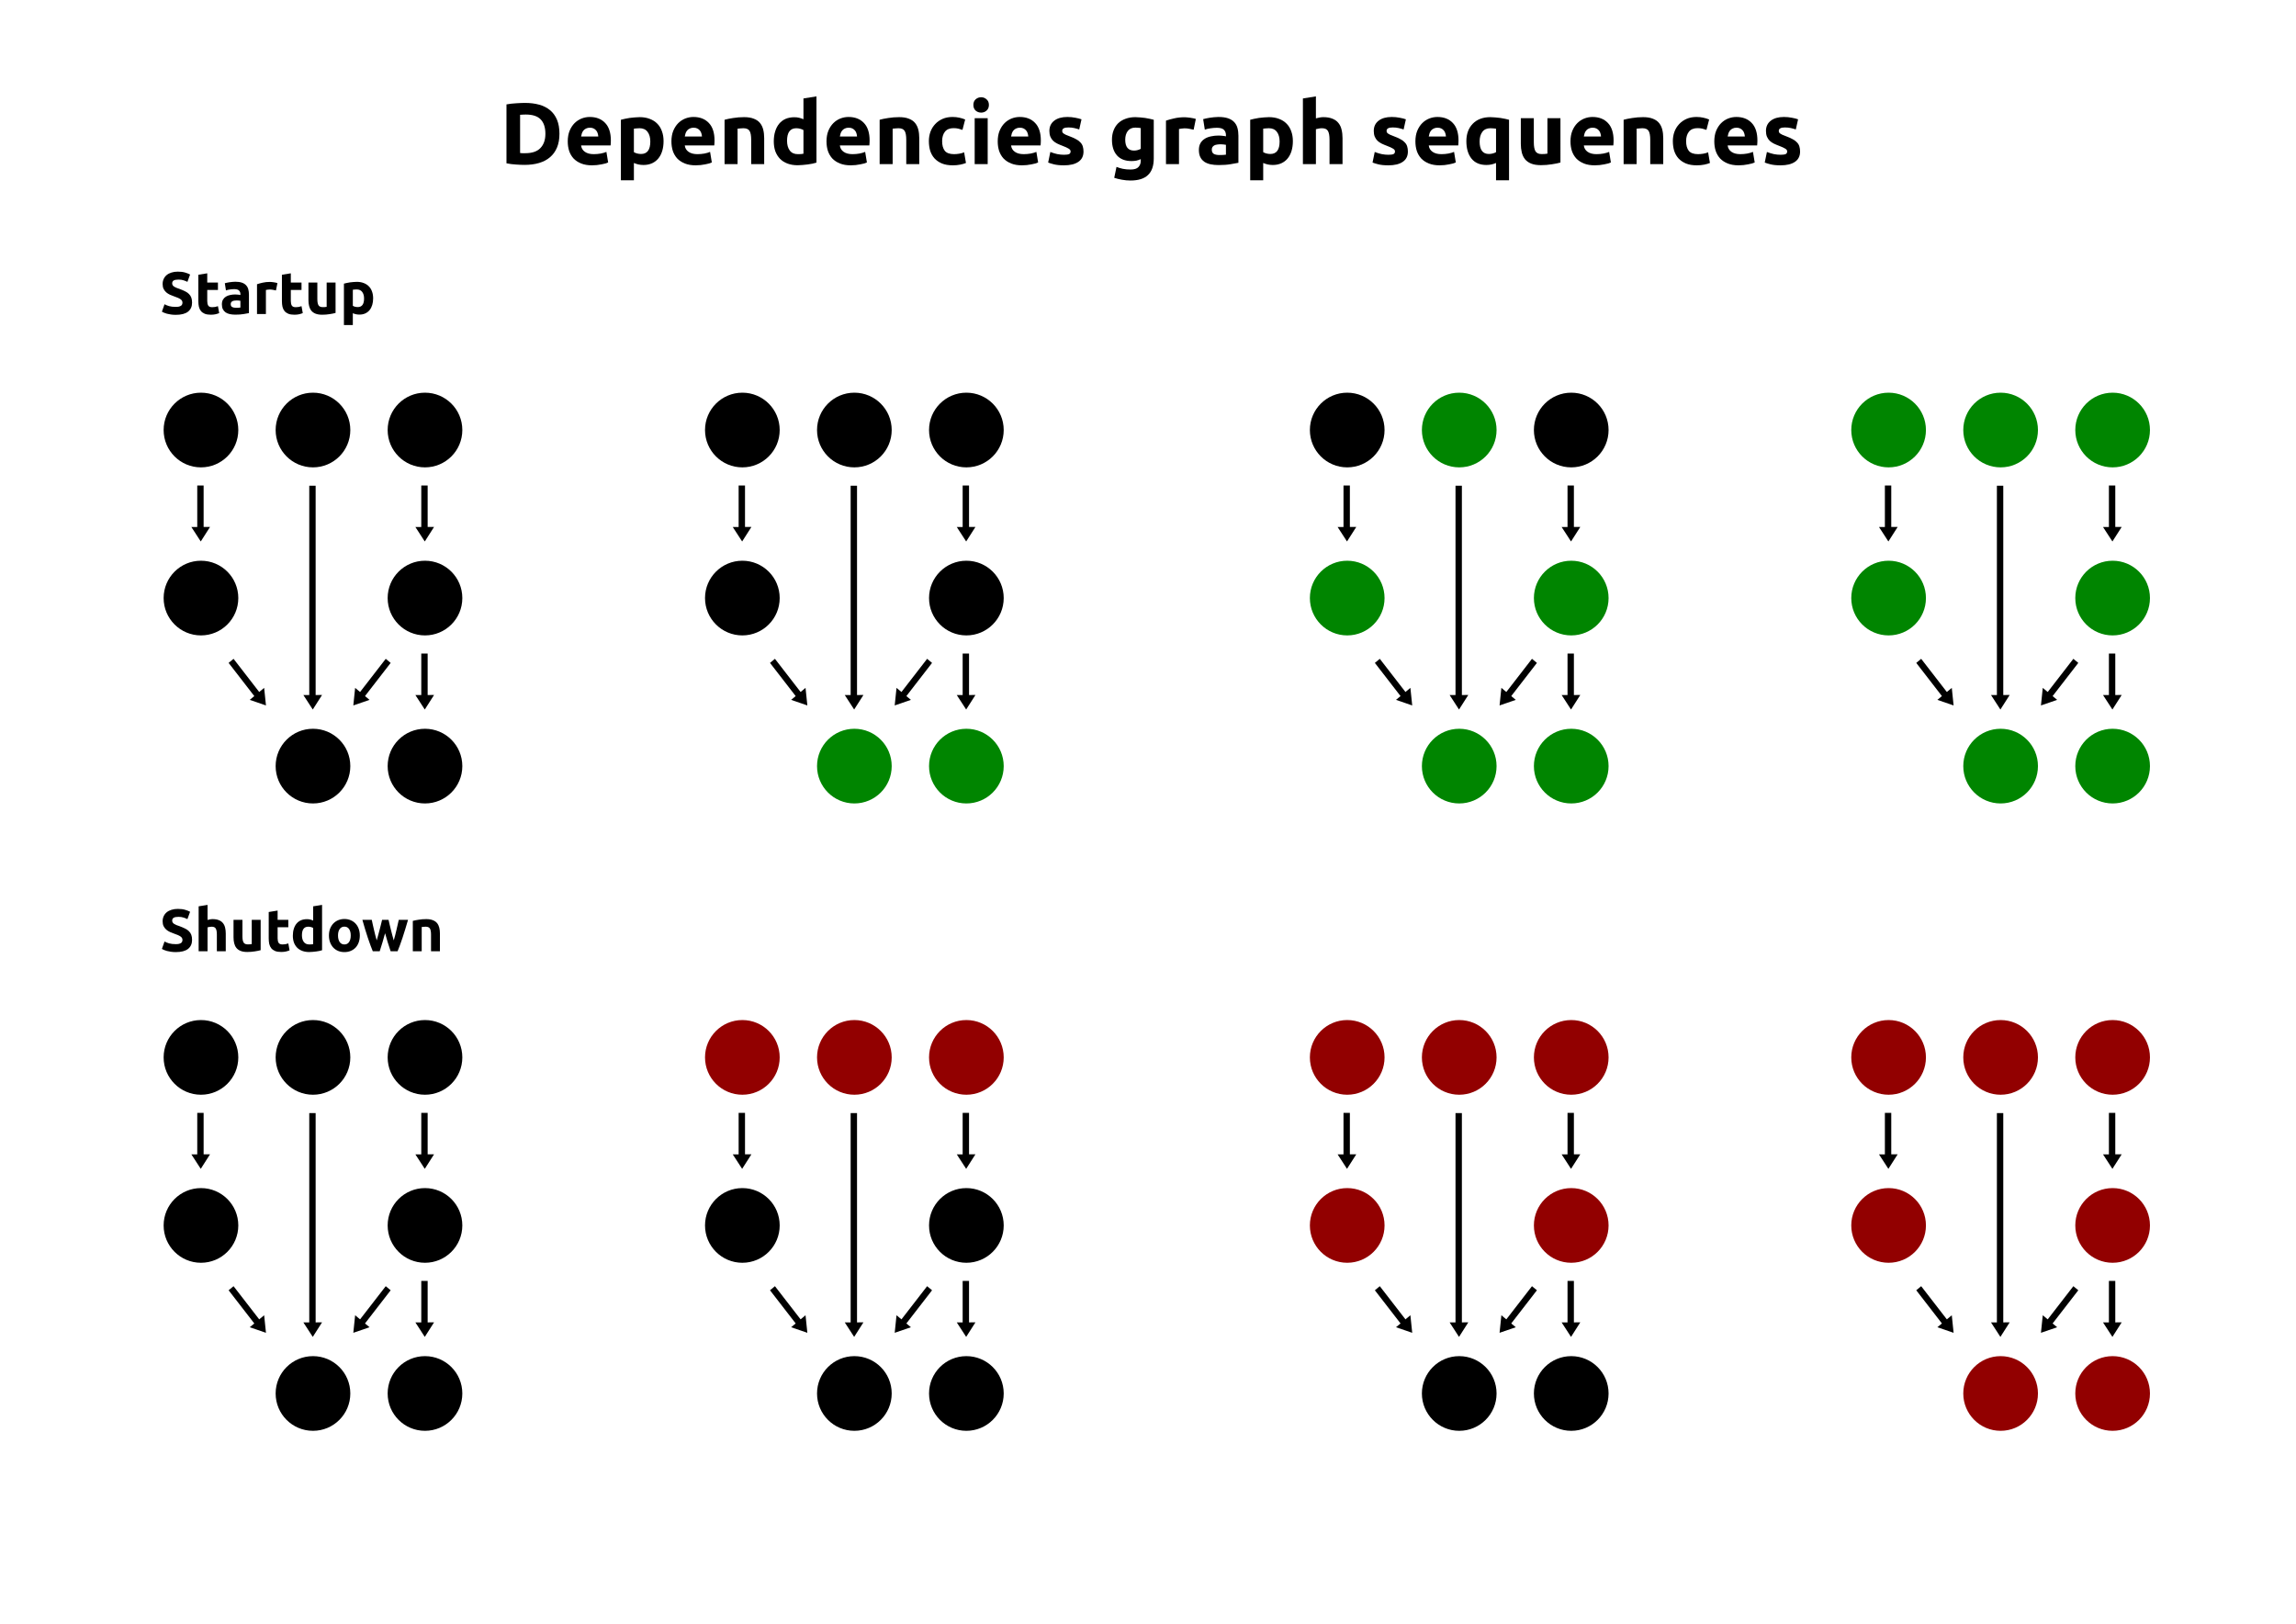 <?xml version="1.0" encoding="UTF-8" standalone="no"?>
<svg
   xmlns:dc="http://purl.org/dc/elements/1.1/"
   xmlns:cc="http://creativecommons.org/ns#"
   xmlns:rdf="http://www.w3.org/1999/02/22-rdf-syntax-ns#"
   xmlns:svg="http://www.w3.org/2000/svg"
   xmlns="http://www.w3.org/2000/svg"
   xmlns:xlink="http://www.w3.org/1999/xlink"
   version="1.1"
   id="svg2"
   viewBox="0 0 1052.362 744.094"
   height="210mm"
   width="297mm">
  <defs
     id="defs4" />
  <g
     transform="translate(0,-308.268)"
     id="layer1">
    <rect
       y="308.268"
       x="0"
       height="744.094"
       width="1052.362"
       id="rect1790"
       style="opacity:1;vector-effect:none;fill:#ffffff;fill-opacity:1;stroke:none;stroke-width:12.313;stroke-linecap:butt;stroke-linejoin:miter;stroke-miterlimit:4;stroke-dasharray:none;stroke-dashoffset:0;stroke-opacity:0.167" />
    <g
       style="stroke-width:1.096"
       transform="matrix(0.292,0,0,0.262,-5.28,338.879)"
       id="g848">
      <rect
         style="fill:#000000;fill-opacity:1;stroke:none;stroke-width:0.347;stroke-opacity:1"
         id="rect3336"
         width="80.266"
         height="10"
         x="732.374"
         y="-337.707"
         transform="rotate(90)" />
      <path
         style="fill:#000000;fill-opacity:1;stroke:none;stroke-width:1.096;stroke-opacity:1"
         id="path3340-3"
         d="m -252.538,413.946 -48.504,-24.524 -48.504,-24.524 45.491,-29.744 45.491,-29.744 3.014,54.268 z"
         transform="matrix(0.014,-0.269,0.269,0.014,239.94,731.135)" />
    </g>
    <path
       d="m 80.561,448.907 q 0.904,0 1.479,-0.137 0.602,-0.164 0.958,-0.411 0.356,-0.274 0.493,-0.63 0.137,-0.356 0.137,-0.794 0,-0.931 -0.876,-1.533 -0.876,-0.63 -3.012,-1.342 -0.931,-0.329 -1.862,-0.739 -0.931,-0.438 -1.67,-1.068 -0.739,-0.657 -1.205,-1.561 -0.465,-0.931 -0.465,-2.245 0,-1.314 0.493,-2.355 0.493,-1.068 1.396,-1.807 0.904,-0.739 2.19,-1.123 1.287,-0.411 2.902,-0.411 1.917,0 3.313,0.411 1.396,0.411 2.3,0.904 l -1.232,3.368 q -0.794,-0.411 -1.78,-0.712 -0.958,-0.329 -2.327,-0.329 -1.533,0 -2.218,0.438 -0.657,0.411 -0.657,1.287 0,0.52 0.246,0.876 0.246,0.356 0.685,0.657 0.465,0.274 1.04,0.52 0.602,0.219 1.314,0.465 1.479,0.548 2.574,1.095 1.095,0.52 1.807,1.232 0.739,0.712 1.095,1.67 0.356,0.958 0.356,2.327 0,2.656 -1.862,4.135 -1.862,1.451 -5.613,1.451 -1.26,0 -2.273,-0.164 -1.013,-0.137 -1.807,-0.356 -0.767,-0.219 -1.342,-0.465 -0.548,-0.246 -0.931,-0.465 l 1.205,-3.395 q 0.849,0.465 2.081,0.849 1.26,0.356 3.067,0.356 z"
       style="font-style:normal;font-variant:normal;font-weight:bold;font-stretch:normal;font-size:27.381px;line-height:1.25;font-family:ubuntu;-inkscape-font-specification:'ubuntu Bold';letter-spacing:0px;word-spacing:0px;fill:#000000;fill-opacity:1;stroke:none;stroke-width:1px;stroke-linecap:butt;stroke-linejoin:miter;stroke-opacity:1"
       id="path1010" />
    <path
       d="m 90.911,434.176 4.08,-0.657 v 4.244 h 4.901 v 3.395 h -4.901 v 5.066 q 0,1.287 0.438,2.054 0.465,0.767 1.835,0.767 0.657,0 1.342,-0.11 0.712,-0.137 1.287,-0.356 l 0.575,3.176 q -0.739,0.301 -1.643,0.52 -0.904,0.219 -2.218,0.219 -1.67,0 -2.766,-0.438 -1.095,-0.465 -1.752,-1.26 -0.657,-0.821 -0.931,-1.971 -0.246,-1.15 -0.246,-2.546 z"
       style="font-style:normal;font-variant:normal;font-weight:bold;font-stretch:normal;font-size:27.381px;line-height:1.25;font-family:ubuntu;-inkscape-font-specification:'ubuntu Bold';letter-spacing:0px;word-spacing:0px;fill:#000000;fill-opacity:1;stroke:none;stroke-width:1px;stroke-linecap:butt;stroke-linejoin:miter;stroke-opacity:1"
       id="path1012" />
    <path
       d="m 108.161,449.318 q 0.602,0 1.15,-0.027 0.548,-0.027 0.876,-0.082 v -3.094 q -0.246,-0.055 -0.739,-0.11 -0.493,-0.055 -0.904,-0.055 -0.575,0 -1.095,0.082 -0.493,0.055 -0.876,0.246 -0.383,0.192 -0.602,0.52 -0.219,0.329 -0.219,0.821 0,0.958 0.63,1.342 0.657,0.356 1.78,0.356 z m -0.329,-11.938 q 1.807,0 3.012,0.411 1.205,0.411 1.917,1.177 0.739,0.767 1.04,1.862 0.301,1.095 0.301,2.437 v 8.488 q -0.876,0.192 -2.437,0.438 -1.561,0.274 -3.779,0.274 -1.396,0 -2.546,-0.246 -1.123,-0.246 -1.944,-0.794 -0.821,-0.575 -1.26,-1.479 -0.438,-0.904 -0.438,-2.218 0,-1.26 0.493,-2.136 0.52,-0.876 1.369,-1.396 0.849,-0.52 1.944,-0.739 1.095,-0.246 2.273,-0.246 0.794,0 1.396,0.082 0.63,0.055 1.013,0.164 v -0.383 q 0,-1.04 -0.63,-1.67 -0.63,-0.63 -2.191,-0.63 -1.04,0 -2.054,0.164 -1.013,0.137 -1.752,0.411 l -0.52,-3.286 q 0.356,-0.11 0.876,-0.219 0.548,-0.137 1.177,-0.219 0.63,-0.11 1.314,-0.164 0.712,-0.082 1.424,-0.082 z"
       style="font-style:normal;font-variant:normal;font-weight:bold;font-stretch:normal;font-size:27.381px;line-height:1.25;font-family:ubuntu;-inkscape-font-specification:'ubuntu Bold';letter-spacing:0px;word-spacing:0px;fill:#000000;fill-opacity:1;stroke:none;stroke-width:1px;stroke-linecap:butt;stroke-linejoin:miter;stroke-opacity:1"
       id="path1014" />
    <path
       d="m 126.479,441.377 q -0.548,-0.137 -1.287,-0.274 -0.739,-0.164 -1.588,-0.164 -0.383,0 -0.931,0.082 -0.52,0.055 -0.794,0.137 v 11.007 h -4.08 v -13.636 q 1.095,-0.383 2.574,-0.712 1.506,-0.356 3.341,-0.356 0.329,0 0.794,0.055 0.465,0.027 0.931,0.11 0.465,0.055 0.931,0.164 0.465,0.082 0.794,0.219 z"
       style="font-style:normal;font-variant:normal;font-weight:bold;font-stretch:normal;font-size:27.381px;line-height:1.25;font-family:ubuntu;-inkscape-font-specification:'ubuntu Bold';letter-spacing:0px;word-spacing:0px;fill:#000000;fill-opacity:1;stroke:none;stroke-width:1px;stroke-linecap:butt;stroke-linejoin:miter;stroke-opacity:1"
       id="path1016" />
    <path
       d="m 129.217,434.176 4.08,-0.657 v 4.244 h 4.901 v 3.395 h -4.901 v 5.066 q 0,1.287 0.438,2.054 0.465,0.767 1.835,0.767 0.657,0 1.342,-0.11 0.712,-0.137 1.287,-0.356 l 0.575,3.176 q -0.739,0.301 -1.643,0.52 -0.904,0.219 -2.218,0.219 -1.67,0 -2.766,-0.438 -1.095,-0.465 -1.752,-1.26 -0.657,-0.821 -0.931,-1.971 -0.246,-1.15 -0.246,-2.546 z"
       style="font-style:normal;font-variant:normal;font-weight:bold;font-stretch:normal;font-size:27.381px;line-height:1.25;font-family:ubuntu;-inkscape-font-specification:'ubuntu Bold';letter-spacing:0px;word-spacing:0px;fill:#000000;fill-opacity:1;stroke:none;stroke-width:1px;stroke-linecap:butt;stroke-linejoin:miter;stroke-opacity:1"
       id="path1019" />
    <path
       d="m 153.805,451.673 q -1.04,0.301 -2.683,0.548 -1.643,0.274 -3.45,0.274 -1.835,0 -3.067,-0.493 -1.205,-0.493 -1.917,-1.369 -0.712,-0.904 -1.013,-2.136 -0.301,-1.232 -0.301,-2.711 v -8.023 h 4.08 v 7.53 q 0,1.971 0.52,2.848 0.52,0.876 1.944,0.876 0.438,0 0.931,-0.027 0.493,-0.055 0.876,-0.11 v -11.117 h 4.08 z"
       style="font-style:normal;font-variant:normal;font-weight:bold;font-stretch:normal;font-size:27.381px;line-height:1.25;font-family:ubuntu;-inkscape-font-specification:'ubuntu Bold';letter-spacing:0px;word-spacing:0px;fill:#000000;fill-opacity:1;stroke:none;stroke-width:1px;stroke-linecap:butt;stroke-linejoin:miter;stroke-opacity:1"
       id="path1021" />
    <path
       d="m 166.866,445.074 q 0,-1.889 -0.849,-3.012 -0.849,-1.15 -2.519,-1.15 -0.548,0 -1.013,0.055 -0.465,0.027 -0.767,0.082 v 7.366 q 0.383,0.246 0.986,0.411 0.63,0.164 1.26,0.164 2.902,0 2.902,-3.916 z m 4.162,-0.11 q 0,1.67 -0.411,3.039 -0.411,1.369 -1.205,2.355 -0.794,0.986 -1.971,1.533 -1.177,0.548 -2.711,0.548 -0.849,0 -1.588,-0.164 -0.739,-0.164 -1.424,-0.465 v 5.421 h -4.08 v -18.975 q 0.548,-0.164 1.26,-0.301 0.712,-0.164 1.479,-0.274 0.794,-0.11 1.588,-0.164 0.821,-0.082 1.561,-0.082 1.78,0 3.176,0.548 1.396,0.52 2.355,1.506 0.958,0.958 1.451,2.355 0.52,1.396 0.52,3.121 z"
       style="font-style:normal;font-variant:normal;font-weight:bold;font-stretch:normal;font-size:27.381px;line-height:1.25;font-family:ubuntu;-inkscape-font-specification:'ubuntu Bold';letter-spacing:0px;word-spacing:0px;fill:#000000;fill-opacity:1;stroke:none;stroke-width:1px;stroke-linecap:butt;stroke-linejoin:miter;stroke-opacity:1"
       id="path1023" />
    <path
       d="m 238.382,378.392 q 0.44,0.04 1,0.08 0.6,0 1.4,0 4.68,0 6.92,-2.36 2.28,-2.36 2.28,-6.52 0,-4.36 -2.16,-6.6 -2.16,-2.24 -6.84,-2.24 -0.64,0 -1.32,0.04 -0.68,0 -1.28,0.08 z m 18.04,-8.8 q 0,3.6 -1.12,6.28 -1.12,2.68 -3.2,4.44 -2.04,1.76 -5,2.64 -2.96,0.88 -6.64,0.88 -1.68,0 -3.92,-0.16 -2.24,-0.12 -4.4,-0.56 v -27 q 2.16,-0.4 4.48,-0.52 2.36,-0.16 4.04,-0.16 3.56,0 6.44,0.8 2.92,0.8 5,2.52 2.08,1.72 3.2,4.4 1.12,2.68 1.12,6.44 z"
       style="font-style:normal;font-variant:normal;font-weight:bold;font-stretch:normal;font-size:40px;line-height:1.25;font-family:ubuntu;-inkscape-font-specification:'ubuntu Bold';text-align:center;letter-spacing:0px;word-spacing:0px;text-anchor:middle;fill:#000000;fill-opacity:1;stroke:none;stroke-width:1px;stroke-linecap:butt;stroke-linejoin:miter;stroke-opacity:1"
       id="path956" />
    <path
       d="m 260.222,373.112 q 0,-2.8 0.84,-4.88 0.88,-2.12 2.28,-3.52 1.4,-1.4 3.2,-2.12 1.84,-0.72 3.76,-0.72 4.48,0 7.08,2.76 2.6,2.72 2.6,8.04 0,0.52 -0.04,1.16 -0.04,0.6 -0.08,1.08 h -13.52 q 0.2,1.84 1.72,2.92 1.52,1.08 4.08,1.08 1.64,0 3.2,-0.28 1.6,-0.32 2.6,-0.76 l 0.8,4.84 q -0.48,0.24 -1.28,0.48 -0.8,0.24 -1.8,0.4 -0.96,0.2 -2.08,0.32 -1.12,0.12 -2.24,0.12 -2.84,0 -4.96,-0.84 -2.08,-0.84 -3.48,-2.28 -1.36,-1.48 -2.04,-3.48 -0.64,-2 -0.64,-4.32 z m 14,-2.28 q -0.04,-0.76 -0.28,-1.48 -0.2,-0.72 -0.68,-1.28 -0.44,-0.56 -1.16,-0.92 -0.68,-0.36 -1.72,-0.36 -1,0 -1.72,0.36 -0.72,0.32 -1.2,0.88 -0.48,0.56 -0.76,1.32 -0.24,0.72 -0.36,1.48 z"
       style="font-style:normal;font-variant:normal;font-weight:bold;font-stretch:normal;font-size:40px;line-height:1.25;font-family:ubuntu;-inkscape-font-specification:'ubuntu Bold';text-align:center;letter-spacing:0px;word-spacing:0px;text-anchor:middle;fill:#000000;fill-opacity:1;stroke:none;stroke-width:1px;stroke-linecap:butt;stroke-linejoin:miter;stroke-opacity:1"
       id="path958" />
    <path
       d="m 298.062,373.112 q 0,-2.76 -1.24,-4.4 -1.24,-1.68 -3.68,-1.68 -0.8,0 -1.48,0.08 -0.68,0.04 -1.12,0.12 v 10.76 q 0.56,0.36 1.44,0.6 0.92,0.24 1.84,0.24 4.24,0 4.24,-5.72 z m 6.08,-0.16 q 0,2.44 -0.6,4.44 -0.6,2 -1.76,3.44 -1.16,1.44 -2.88,2.24 -1.72,0.8 -3.96,0.8 -1.24,0 -2.32,-0.24 -1.08,-0.24 -2.08,-0.68 v 7.92 h -5.96 v -27.72 q 0.8,-0.24 1.84,-0.44 1.04,-0.24 2.16,-0.4 1.16,-0.16 2.32,-0.24 1.2,-0.12 2.28,-0.12 2.6,0 4.64,0.8 2.04,0.76 3.44,2.2 1.4,1.4 2.12,3.44 0.76,2.04 0.76,4.56 z"
       style="font-style:normal;font-variant:normal;font-weight:bold;font-stretch:normal;font-size:40px;line-height:1.25;font-family:ubuntu;-inkscape-font-specification:'ubuntu Bold';text-align:center;letter-spacing:0px;word-spacing:0px;text-anchor:middle;fill:#000000;fill-opacity:1;stroke:none;stroke-width:1px;stroke-linecap:butt;stroke-linejoin:miter;stroke-opacity:1"
       id="path960" />
    <path
       d="m 307.742,373.112 q 0,-2.8 0.84,-4.88 0.88,-2.12 2.28,-3.52 1.4,-1.4 3.2,-2.12 1.84,-0.72 3.76,-0.72 4.48,0 7.08,2.76 2.6,2.72 2.6,8.04 0,0.52 -0.04,1.16 -0.04,0.6 -0.08,1.08 h -13.52 q 0.2,1.84 1.72,2.92 1.52,1.08 4.08,1.08 1.64,0 3.2,-0.28 1.6,-0.32 2.6,-0.76 l 0.8,4.84 q -0.48,0.24 -1.28,0.48 -0.8,0.24 -1.8,0.4 -0.96,0.2 -2.08,0.32 -1.12,0.12 -2.24,0.12 -2.84,0 -4.96,-0.84 -2.08,-0.84 -3.48,-2.28 -1.36,-1.48 -2.04,-3.48 -0.64,-2 -0.64,-4.32 z m 14,-2.28 q -0.04,-0.76 -0.28,-1.48 -0.2,-0.72 -0.68,-1.28 -0.44,-0.56 -1.16,-0.92 -0.68,-0.36 -1.72,-0.36 -1,0 -1.72,0.36 -0.72,0.32 -1.2,0.88 -0.48,0.56 -0.76,1.32 -0.24,0.72 -0.36,1.48 z"
       style="font-style:normal;font-variant:normal;font-weight:bold;font-stretch:normal;font-size:40px;line-height:1.25;font-family:ubuntu;-inkscape-font-specification:'ubuntu Bold';text-align:center;letter-spacing:0px;word-spacing:0px;text-anchor:middle;fill:#000000;fill-opacity:1;stroke:none;stroke-width:1px;stroke-linecap:butt;stroke-linejoin:miter;stroke-opacity:1"
       id="path962" />
    <path
       d="m 332.102,363.152 q 1.52,-0.44 3.92,-0.8 2.4,-0.4 5.04,-0.4 2.68,0 4.44,0.72 1.8,0.68 2.84,1.96 1.04,1.28 1.48,3.04 0.44,1.76 0.44,3.92 v 11.88 h -5.96 v -11.16 q 0,-2.88 -0.76,-4.08 -0.76,-1.2 -2.84,-1.2 -0.64,0 -1.36,0.08 -0.72,0.04 -1.28,0.12 v 16.24 h -5.96 z"
       style="font-style:normal;font-variant:normal;font-weight:bold;font-stretch:normal;font-size:40px;line-height:1.25;font-family:ubuntu;-inkscape-font-specification:'ubuntu Bold';text-align:center;letter-spacing:0px;word-spacing:0px;text-anchor:middle;fill:#000000;fill-opacity:1;stroke:none;stroke-width:1px;stroke-linecap:butt;stroke-linejoin:miter;stroke-opacity:1"
       id="path964" />
    <path
       d="m 360.742,372.792 q 0,2.76 1.24,4.44 1.24,1.68 3.68,1.68 0.8,0 1.48,-0.04 0.68,-0.08 1.12,-0.16 v -10.84 q -0.56,-0.36 -1.48,-0.6 -0.88,-0.24 -1.8,-0.24 -4.24,0 -4.24,5.76 z m 13.48,10 q -0.8,0.24 -1.84,0.48 -1.04,0.2 -2.2,0.36 -1.12,0.16 -2.32,0.24 -1.16,0.12 -2.24,0.12 -2.6,0 -4.64,-0.76 -2.04,-0.76 -3.44,-2.16 -1.4,-1.44 -2.16,-3.44 -0.72,-2.04 -0.72,-4.56 0,-2.56 0.64,-4.6 0.64,-2.08 1.84,-3.52 1.2,-1.44 2.92,-2.2 1.76,-0.76 4,-0.76 1.24,0 2.2,0.24 1,0.24 2,0.68 v -9.52 l 5.96,-0.96 z"
       style="font-style:normal;font-variant:normal;font-weight:bold;font-stretch:normal;font-size:40px;line-height:1.25;font-family:ubuntu;-inkscape-font-specification:'ubuntu Bold';text-align:center;letter-spacing:0px;word-spacing:0px;text-anchor:middle;fill:#000000;fill-opacity:1;stroke:none;stroke-width:1px;stroke-linecap:butt;stroke-linejoin:miter;stroke-opacity:1"
       id="path966" />
    <path
       d="m 378.822,373.112 q 0,-2.8 0.84,-4.88 0.88,-2.12 2.28,-3.52 1.4,-1.4 3.2,-2.12 1.84,-0.72 3.76,-0.72 4.48,0 7.08,2.76 2.6,2.72 2.6,8.04 0,0.52 -0.04,1.16 -0.04,0.6 -0.08,1.08 h -13.52 q 0.2,1.84 1.72,2.92 1.52,1.08 4.08,1.08 1.64,0 3.2,-0.28 1.6,-0.32 2.6,-0.76 l 0.8,4.84 q -0.48,0.24 -1.28,0.48 -0.8,0.24 -1.8,0.4 -0.96,0.2 -2.08,0.32 -1.12,0.12 -2.24,0.12 -2.84,0 -4.96,-0.84 -2.08,-0.84 -3.48,-2.28 -1.36,-1.48 -2.04,-3.48 -0.64,-2 -0.64,-4.32 z m 14,-2.28 q -0.04,-0.76 -0.28,-1.48 -0.2,-0.72 -0.68,-1.28 -0.44,-0.56 -1.16,-0.92 -0.68,-0.36 -1.72,-0.36 -1,0 -1.72,0.36 -0.72,0.32 -1.2,0.88 -0.48,0.56 -0.76,1.32 -0.24,0.72 -0.36,1.48 z"
       style="font-style:normal;font-variant:normal;font-weight:bold;font-stretch:normal;font-size:40px;line-height:1.25;font-family:ubuntu;-inkscape-font-specification:'ubuntu Bold';text-align:center;letter-spacing:0px;word-spacing:0px;text-anchor:middle;fill:#000000;fill-opacity:1;stroke:none;stroke-width:1px;stroke-linecap:butt;stroke-linejoin:miter;stroke-opacity:1"
       id="path968" />
    <path
       d="m 403.182,363.152 q 1.52,-0.44 3.92,-0.8 2.4,-0.4 5.04,-0.4 2.68,0 4.44,0.72 1.8,0.68 2.84,1.96 1.04,1.28 1.48,3.04 0.44,1.76 0.44,3.92 v 11.88 h -5.96 v -11.16 q 0,-2.88 -0.76,-4.08 -0.76,-1.2 -2.84,-1.2 -0.64,0 -1.36,0.08 -0.72,0.04 -1.28,0.12 v 16.24 h -5.96 z"
       style="font-style:normal;font-variant:normal;font-weight:bold;font-stretch:normal;font-size:40px;line-height:1.25;font-family:ubuntu;-inkscape-font-specification:'ubuntu Bold';text-align:center;letter-spacing:0px;word-spacing:0px;text-anchor:middle;fill:#000000;fill-opacity:1;stroke:none;stroke-width:1px;stroke-linecap:butt;stroke-linejoin:miter;stroke-opacity:1"
       id="path970" />
    <path
       d="m 425.742,372.952 q 0,-2.28 0.72,-4.28 0.76,-2.04 2.16,-3.52 1.4,-1.52 3.4,-2.4 2,-0.88 4.56,-0.88 1.68,0 3.08,0.32 1.4,0.28 2.72,0.84 l -1.24,4.76 q -0.84,-0.32 -1.84,-0.56 -1,-0.24 -2.24,-0.24 -2.64,0 -3.96,1.64 -1.28,1.64 -1.28,4.32 0,2.84 1.2,4.4 1.24,1.56 4.28,1.56 1.08,0 2.32,-0.2 1.24,-0.2 2.28,-0.64 l 0.84,4.88 q -1.04,0.44 -2.6,0.76 -1.56,0.32 -3.44,0.32 -2.88,0 -4.96,-0.84 -2.08,-0.88 -3.44,-2.36 -1.32,-1.48 -1.96,-3.48 -0.6,-2.04 -0.6,-4.4 z"
       style="font-style:normal;font-variant:normal;font-weight:bold;font-stretch:normal;font-size:40px;line-height:1.25;font-family:ubuntu;-inkscape-font-specification:'ubuntu Bold';text-align:center;letter-spacing:0px;word-spacing:0px;text-anchor:middle;fill:#000000;fill-opacity:1;stroke:none;stroke-width:1px;stroke-linecap:butt;stroke-linejoin:miter;stroke-opacity:1"
       id="path973" />
    <path
       d="m 452.701,383.472 h -5.96 v -21.04 h 5.96 z m 0.56,-27.12 q 0,1.64 -1.08,2.6 -1.04,0.92 -2.48,0.92 -1.44,0 -2.52,-0.92 -1.04,-0.96 -1.04,-2.6 0,-1.64 1.04,-2.56 1.08,-0.96 2.52,-0.96 1.44,0 2.48,0.96 1.08,0.92 1.08,2.56 z"
       style="font-style:normal;font-variant:normal;font-weight:bold;font-stretch:normal;font-size:40px;line-height:1.25;font-family:ubuntu;-inkscape-font-specification:'ubuntu Bold';text-align:center;letter-spacing:0px;word-spacing:0px;text-anchor:middle;fill:#000000;fill-opacity:1;stroke:none;stroke-width:1px;stroke-linecap:butt;stroke-linejoin:miter;stroke-opacity:1"
       id="path975" />
    <path
       d="m 457.301,373.112 q 0,-2.8 0.84,-4.88 0.88,-2.12 2.28,-3.52 1.4,-1.4 3.2,-2.12 1.84,-0.72 3.76,-0.72 4.48,0 7.08,2.76 2.6,2.72 2.6,8.04 0,0.52 -0.04,1.16 -0.04,0.6 -0.08,1.08 h -13.52 q 0.2,1.84 1.72,2.92 1.52,1.08 4.08,1.08 1.64,0 3.2,-0.28 1.6,-0.32 2.6,-0.76 l 0.8,4.84 q -0.48,0.24 -1.28,0.48 -0.8,0.24 -1.8,0.4 -0.96,0.2 -2.08,0.32 -1.12,0.12 -2.24,0.12 -2.84,0 -4.96,-0.84 -2.08,-0.84 -3.48,-2.28 -1.36,-1.48 -2.04,-3.48 -0.64,-2 -0.64,-4.32 z m 14,-2.28 q -0.04,-0.76 -0.28,-1.48 -0.2,-0.72 -0.68,-1.28 -0.44,-0.56 -1.16,-0.92 -0.68,-0.36 -1.72,-0.36 -1,0 -1.72,0.36 -0.72,0.32 -1.2,0.88 -0.48,0.56 -0.76,1.32 -0.24,0.72 -0.36,1.48 z"
       style="font-style:normal;font-variant:normal;font-weight:bold;font-stretch:normal;font-size:40px;line-height:1.25;font-family:ubuntu;-inkscape-font-specification:'ubuntu Bold';text-align:center;letter-spacing:0px;word-spacing:0px;text-anchor:middle;fill:#000000;fill-opacity:1;stroke:none;stroke-width:1px;stroke-linecap:butt;stroke-linejoin:miter;stroke-opacity:1"
       id="path977" />
    <path
       d="m 487.701,379.192 q 1.64,0 2.32,-0.32 0.68,-0.32 0.68,-1.24 0,-0.72 -0.88,-1.24 -0.88,-0.56 -2.68,-1.24 -1.4,-0.52 -2.56,-1.08 -1.12,-0.56 -1.92,-1.32 -0.8,-0.8 -1.24,-1.88 -0.44,-1.08 -0.44,-2.6 0,-2.96 2.2,-4.68 2.2,-1.72 6.04,-1.72 1.92,0 3.68,0.36 1.76,0.32 2.8,0.72 l -1.04,4.64 q -1.04,-0.36 -2.28,-0.64 -1.2,-0.28 -2.72,-0.28 -2.8,0 -2.8,1.56 0,0.36 0.12,0.64 0.12,0.28 0.48,0.56 0.36,0.24 0.96,0.56 0.64,0.28 1.6,0.64 1.96,0.72 3.24,1.44 1.28,0.68 2,1.52 0.76,0.8 1.04,1.8 0.32,1 0.32,2.32 0,3.12 -2.36,4.72 -2.32,1.6 -6.6,1.6 -2.8,0 -4.68,-0.48 -1.84,-0.48 -2.56,-0.8 l 1,-4.84 q 1.52,0.6 3.12,0.96 1.6,0.32 3.16,0.32 z"
       style="font-style:normal;font-variant:normal;font-weight:bold;font-stretch:normal;font-size:40px;line-height:1.25;font-family:ubuntu;-inkscape-font-specification:'ubuntu Bold';text-align:center;letter-spacing:0px;word-spacing:0px;text-anchor:middle;fill:#000000;fill-opacity:1;stroke:none;stroke-width:1px;stroke-linecap:butt;stroke-linejoin:miter;stroke-opacity:1"
       id="path979" />
    <path
       d="m 515.741,372.272 q 0,5 4.04,5 0.92,0 1.72,-0.24 0.8,-0.24 1.36,-0.56 v -9.52 q -0.44,-0.08 -1.04,-0.12 -0.6,-0.08 -1.4,-0.08 -2.36,0 -3.52,1.56 -1.16,1.56 -1.16,3.96 z m 13.08,8.56 q 0,5.16 -2.64,7.64 -2.6,2.52 -8.08,2.52 -1.92,0 -3.84,-0.36 -1.92,-0.32 -3.56,-0.88 l 1.04,-5 q 1.4,0.56 2.92,0.88 1.56,0.32 3.52,0.32 2.56,0 3.6,-1.12 1.08,-1.12 1.08,-2.88 v -0.76 q -0.96,0.44 -2,0.68 -1,0.2 -2.2,0.2 -4.36,0 -6.68,-2.56 -2.32,-2.6 -2.32,-7.24 0,-2.32 0.72,-4.2 0.72,-1.92 2.08,-3.28 1.4,-1.36 3.4,-2.08 2,-0.76 4.52,-0.76 1.08,0 2.2,0.12 1.16,0.08 2.28,0.24 1.12,0.16 2.12,0.4 1.04,0.2 1.84,0.44 z"
       style="font-style:normal;font-variant:normal;font-weight:bold;font-stretch:normal;font-size:40px;line-height:1.25;font-family:ubuntu;-inkscape-font-specification:'ubuntu Bold';text-align:center;letter-spacing:0px;word-spacing:0px;text-anchor:middle;fill:#000000;fill-opacity:1;stroke:none;stroke-width:1px;stroke-linecap:butt;stroke-linejoin:miter;stroke-opacity:1"
       id="path981" />
    <path
       d="m 547.101,367.712 q -0.8,-0.2 -1.88,-0.4 -1.08,-0.24 -2.32,-0.24 -0.56,0 -1.36,0.12 -0.76,0.08 -1.16,0.2 v 16.08 h -5.96 v -19.92 q 1.6,-0.56 3.76,-1.04 2.2,-0.52 4.88,-0.52 0.48,0 1.16,0.08 0.68,0.04 1.36,0.16 0.68,0.08 1.36,0.24 0.68,0.12 1.16,0.32 z"
       style="font-style:normal;font-variant:normal;font-weight:bold;font-stretch:normal;font-size:40px;line-height:1.25;font-family:ubuntu;-inkscape-font-specification:'ubuntu Bold';text-align:center;letter-spacing:0px;word-spacing:0px;text-anchor:middle;fill:#000000;fill-opacity:1;stroke:none;stroke-width:1px;stroke-linecap:butt;stroke-linejoin:miter;stroke-opacity:1"
       id="path983" />
    <path
       d="m 558.941,379.312 q 0.88,0 1.68,-0.04 0.8,-0.04 1.28,-0.12 v -4.52 q -0.36,-0.08 -1.08,-0.16 -0.72,-0.08 -1.32,-0.08 -0.84,0 -1.6,0.12 -0.72,0.08 -1.28,0.36 -0.56,0.28 -0.88,0.76 -0.32,0.48 -0.32,1.2 0,1.4 0.92,1.96 0.96,0.52 2.6,0.52 z m -0.48,-17.44 q 2.64,0 4.4,0.6 1.76,0.6 2.8,1.72 1.08,1.12 1.52,2.72 0.44,1.6 0.44,3.56 v 12.4 q -1.28,0.28 -3.56,0.64 -2.28,0.4 -5.52,0.4 -2.04,0 -3.72,-0.36 -1.64,-0.36 -2.84,-1.16 -1.2,-0.84 -1.84,-2.16 -0.64,-1.32 -0.64,-3.24 0,-1.84 0.72,-3.12 0.76,-1.28 2,-2.04 1.24,-0.76 2.84,-1.08 1.6,-0.36 3.32,-0.36 1.16,0 2.04,0.12 0.92,0.08 1.48,0.24 v -0.56 q 0,-1.52 -0.92,-2.44 -0.92,-0.92 -3.2,-0.92 -1.52,0 -3,0.24 -1.48,0.2 -2.56,0.6 l -0.76,-4.8 q 0.52,-0.16 1.28,-0.32 0.8,-0.2 1.72,-0.32 0.92,-0.16 1.92,-0.24 1.04,-0.12 2.08,-0.12 z"
       style="font-style:normal;font-variant:normal;font-weight:bold;font-stretch:normal;font-size:40px;line-height:1.25;font-family:ubuntu;-inkscape-font-specification:'ubuntu Bold';text-align:center;letter-spacing:0px;word-spacing:0px;text-anchor:middle;fill:#000000;fill-opacity:1;stroke:none;stroke-width:1px;stroke-linecap:butt;stroke-linejoin:miter;stroke-opacity:1"
       id="path985" />
    <path
       d="m 586.501,373.112 q 0,-2.76 -1.24,-4.4 -1.24,-1.68 -3.68,-1.68 -0.8,0 -1.48,0.08 -0.68,0.04 -1.12,0.12 v 10.76 q 0.56,0.36 1.44,0.6 0.92,0.24 1.84,0.24 4.24,0 4.24,-5.72 z m 6.08,-0.16 q 0,2.44 -0.6,4.44 -0.6,2 -1.76,3.44 -1.16,1.44 -2.88,2.24 -1.72,0.8 -3.96,0.8 -1.24,0 -2.32,-0.24 -1.08,-0.24 -2.08,-0.68 v 7.92 h -5.96 v -27.72 q 0.8,-0.24 1.84,-0.44 1.04,-0.24 2.16,-0.4 1.16,-0.16 2.32,-0.24 1.2,-0.12 2.28,-0.12 2.6,0 4.64,0.8 2.04,0.76 3.44,2.2 1.4,1.4 2.12,3.44 0.76,2.04 0.76,4.56 z"
       style="font-style:normal;font-variant:normal;font-weight:bold;font-stretch:normal;font-size:40px;line-height:1.25;font-family:ubuntu;-inkscape-font-specification:'ubuntu Bold';text-align:center;letter-spacing:0px;word-spacing:0px;text-anchor:middle;fill:#000000;fill-opacity:1;stroke:none;stroke-width:1px;stroke-linecap:butt;stroke-linejoin:miter;stroke-opacity:1"
       id="path987" />
    <path
       d="m 597.181,383.472 v -30.08 l 5.96,-0.96 v 10.08 q 0.6,-0.2 1.52,-0.36 0.96,-0.2 1.84,-0.2 2.56,0 4.24,0.72 1.72,0.68 2.72,1.96 1.04,1.28 1.44,3.04 0.44,1.76 0.44,3.92 v 11.88 h -5.96 v -11.16 q 0,-2.88 -0.76,-4.08 -0.72,-1.2 -2.72,-1.2 -0.8,0 -1.52,0.16 -0.68,0.12 -1.24,0.28 v 16 z"
       style="font-style:normal;font-variant:normal;font-weight:bold;font-stretch:normal;font-size:40px;line-height:1.25;font-family:ubuntu;-inkscape-font-specification:'ubuntu Bold';text-align:center;letter-spacing:0px;word-spacing:0px;text-anchor:middle;fill:#000000;fill-opacity:1;stroke:none;stroke-width:1px;stroke-linecap:butt;stroke-linejoin:miter;stroke-opacity:1"
       id="path989" />
    <path
       d="m 636.381,379.192 q 1.64,0 2.32,-0.32 0.68,-0.32 0.68,-1.24 0,-0.72 -0.88,-1.24 -0.88,-0.56 -2.68,-1.24 -1.4,-0.52 -2.56,-1.08 -1.12,-0.56 -1.92,-1.32 -0.8,-0.8 -1.24,-1.88 -0.44,-1.08 -0.44,-2.6 0,-2.96 2.2,-4.68 2.2,-1.72 6.04,-1.72 1.92,0 3.68,0.36 1.76,0.32 2.8,0.72 l -1.04,4.64 q -1.04,-0.36 -2.28,-0.64 -1.2,-0.28 -2.72,-0.28 -2.8,0 -2.8,1.56 0,0.36 0.12,0.64 0.12,0.28 0.48,0.56 0.36,0.24 0.96,0.56 0.64,0.28 1.6,0.64 1.96,0.72 3.24,1.44 1.28,0.68 2,1.52 0.76,0.8 1.04,1.8 0.32,1 0.32,2.32 0,3.12 -2.36,4.72 -2.32,1.6 -6.6,1.6 -2.8,0 -4.68,-0.48 -1.84,-0.48 -2.56,-0.8 l 1,-4.84 q 1.52,0.6 3.12,0.96 1.6,0.32 3.16,0.32 z"
       style="font-style:normal;font-variant:normal;font-weight:bold;font-stretch:normal;font-size:40px;line-height:1.25;font-family:ubuntu;-inkscape-font-specification:'ubuntu Bold';text-align:center;letter-spacing:0px;word-spacing:0px;text-anchor:middle;fill:#000000;fill-opacity:1;stroke:none;stroke-width:1px;stroke-linecap:butt;stroke-linejoin:miter;stroke-opacity:1"
       id="path991" />
    <path
       d="m 648.741,373.112 q 0,-2.8 0.84,-4.88 0.88,-2.12 2.28,-3.52 1.4,-1.4 3.2,-2.12 1.84,-0.72 3.76,-0.72 4.48,0 7.08,2.76 2.6,2.72 2.6,8.04 0,0.52 -0.04,1.16 -0.04,0.6 -0.08,1.08 h -13.52 q 0.2,1.84 1.72,2.92 1.52,1.08 4.08,1.08 1.64,0 3.2,-0.28 1.6,-0.32 2.6,-0.76 l 0.8,4.84 q -0.48,0.24 -1.28,0.48 -0.8,0.24 -1.8,0.4 -0.96,0.2 -2.08,0.32 -1.12,0.12 -2.24,0.12 -2.84,0 -4.96,-0.84 -2.08,-0.84 -3.48,-2.28 -1.36,-1.48 -2.04,-3.48 -0.64,-2 -0.64,-4.32 z m 14,-2.28 q -0.04,-0.76 -0.28,-1.48 -0.2,-0.72 -0.68,-1.28 -0.44,-0.56 -1.16,-0.92 -0.68,-0.36 -1.72,-0.36 -1,0 -1.72,0.36 -0.72,0.32 -1.2,0.88 -0.48,0.56 -0.76,1.32 -0.24,0.72 -0.36,1.48 z"
       style="font-style:normal;font-variant:normal;font-weight:bold;font-stretch:normal;font-size:40px;line-height:1.25;font-family:ubuntu;-inkscape-font-specification:'ubuntu Bold';text-align:center;letter-spacing:0px;word-spacing:0px;text-anchor:middle;fill:#000000;fill-opacity:1;stroke:none;stroke-width:1px;stroke-linecap:butt;stroke-linejoin:miter;stroke-opacity:1"
       id="path993" />
    <path
       d="m 678.181,373.112 q 0,5.72 4.24,5.72 0.92,0 1.8,-0.24 0.92,-0.24 1.48,-0.6 v -10.76 q -0.44,-0.08 -1.12,-0.12 -0.68,-0.08 -1.48,-0.08 -2.44,0 -3.68,1.68 -1.24,1.64 -1.24,4.4 z m -6.08,-0.16 q 0,-2.44 0.72,-4.44 0.76,-2.04 2.16,-3.48 1.4,-1.48 3.44,-2.28 2.04,-0.8 4.64,-0.8 1.08,0 2.24,0.12 1.2,0.08 2.32,0.24 1.16,0.16 2.2,0.4 1.04,0.2 1.84,0.44 v 27.72 h -5.96 v -7.92 q -1,0.44 -2.08,0.68 -1.08,0.24 -2.32,0.24 -4.48,0 -6.84,-2.92 -2.36,-2.96 -2.36,-8 z"
       style="font-style:normal;font-variant:normal;font-weight:bold;font-stretch:normal;font-size:40px;line-height:1.25;font-family:ubuntu;-inkscape-font-specification:'ubuntu Bold';text-align:center;letter-spacing:0px;word-spacing:0px;text-anchor:middle;fill:#000000;fill-opacity:1;stroke:none;stroke-width:1px;stroke-linecap:butt;stroke-linejoin:miter;stroke-opacity:1"
       id="path995" />
    <path
       d="m 715.221,382.752 q -1.52,0.44 -3.92,0.8 -2.4,0.4 -5.04,0.4 -2.68,0 -4.48,-0.72 -1.76,-0.72 -2.8,-2 -1.04,-1.32 -1.48,-3.12 -0.44,-1.8 -0.44,-3.96 v -11.72 h 5.96 v 11 q 0,2.88 0.76,4.16 0.76,1.28 2.84,1.28 0.64,0 1.36,-0.04 0.72,-0.08 1.28,-0.16 v -16.24 h 5.96 z"
       style="font-style:normal;font-variant:normal;font-weight:bold;font-stretch:normal;font-size:40px;line-height:1.25;font-family:ubuntu;-inkscape-font-specification:'ubuntu Bold';text-align:center;letter-spacing:0px;word-spacing:0px;text-anchor:middle;fill:#000000;fill-opacity:1;stroke:none;stroke-width:1px;stroke-linecap:butt;stroke-linejoin:miter;stroke-opacity:1"
       id="path997" />
    <path
       d="m 719.821,373.112 q 0,-2.8 0.84,-4.88 0.88,-2.12 2.28,-3.52 1.4,-1.4 3.2,-2.12 1.84,-0.72 3.76,-0.72 4.48,0 7.08,2.76 2.6,2.72 2.6,8.04 0,0.52 -0.04,1.16 -0.04,0.6 -0.08,1.08 h -13.52 q 0.2,1.84 1.72,2.92 1.52,1.08 4.08,1.08 1.64,0 3.2,-0.28 1.6,-0.32 2.6,-0.76 l 0.8,4.84 q -0.48,0.24 -1.28,0.48 -0.8,0.24 -1.8,0.4 -0.96,0.2 -2.08,0.32 -1.12,0.12 -2.24,0.12 -2.84,0 -4.96,-0.84 -2.08,-0.84 -3.48,-2.28 -1.36,-1.48 -2.04,-3.48 -0.64,-2 -0.64,-4.32 z m 14,-2.28 q -0.04,-0.76 -0.28,-1.48 -0.2,-0.72 -0.68,-1.28 -0.44,-0.56 -1.16,-0.92 -0.68,-0.36 -1.72,-0.36 -1,0 -1.72,0.36 -0.72,0.32 -1.2,0.88 -0.48,0.56 -0.76,1.32 -0.24,0.72 -0.36,1.48 z"
       style="font-style:normal;font-variant:normal;font-weight:bold;font-stretch:normal;font-size:40px;line-height:1.25;font-family:ubuntu;-inkscape-font-specification:'ubuntu Bold';text-align:center;letter-spacing:0px;word-spacing:0px;text-anchor:middle;fill:#000000;fill-opacity:1;stroke:none;stroke-width:1px;stroke-linecap:butt;stroke-linejoin:miter;stroke-opacity:1"
       id="path999" />
    <path
       d="m 744.181,363.152 q 1.52,-0.44 3.92,-0.8 2.4,-0.4 5.04,-0.4 2.68,0 4.44,0.72 1.8,0.68 2.84,1.96 1.04,1.28 1.48,3.04 0.44,1.76 0.44,3.92 v 11.88 h -5.96 v -11.16 q 0,-2.88 -0.76,-4.08 -0.76,-1.2 -2.84,-1.2 -0.64,0 -1.36,0.08 -0.72,0.04 -1.28,0.12 v 16.24 h -5.96 z"
       style="font-style:normal;font-variant:normal;font-weight:bold;font-stretch:normal;font-size:40px;line-height:1.25;font-family:ubuntu;-inkscape-font-specification:'ubuntu Bold';text-align:center;letter-spacing:0px;word-spacing:0px;text-anchor:middle;fill:#000000;fill-opacity:1;stroke:none;stroke-width:1px;stroke-linecap:butt;stroke-linejoin:miter;stroke-opacity:1"
       id="path1001" />
    <path
       d="m 766.741,372.952 q 0,-2.28 0.72,-4.28 0.76,-2.04 2.16,-3.52 1.4,-1.52 3.4,-2.4 2,-0.88 4.56,-0.88 1.68,0 3.08,0.32 1.4,0.28 2.72,0.84 l -1.24,4.76 q -0.84,-0.32 -1.84,-0.56 -1,-0.24 -2.24,-0.24 -2.64,0 -3.96,1.64 -1.28,1.64 -1.28,4.32 0,2.84 1.2,4.4 1.24,1.56 4.28,1.56 1.08,0 2.32,-0.2 1.24,-0.2 2.28,-0.64 l 0.84,4.88 q -1.04,0.44 -2.6,0.76 -1.56,0.32 -3.44,0.32 -2.88,0 -4.96,-0.84 -2.08,-0.88 -3.44,-2.36 -1.32,-1.48 -1.96,-3.48 -0.6,-2.04 -0.6,-4.4 z"
       style="font-style:normal;font-variant:normal;font-weight:bold;font-stretch:normal;font-size:40px;line-height:1.25;font-family:ubuntu;-inkscape-font-specification:'ubuntu Bold';text-align:center;letter-spacing:0px;word-spacing:0px;text-anchor:middle;fill:#000000;fill-opacity:1;stroke:none;stroke-width:1px;stroke-linecap:butt;stroke-linejoin:miter;stroke-opacity:1"
       id="path1003" />
    <path
       d="m 785.741,373.112 q 0,-2.8 0.84,-4.88 0.88,-2.12 2.28,-3.52 1.4,-1.4 3.2,-2.12 1.84,-0.72 3.76,-0.72 4.48,0 7.08,2.76 2.6,2.72 2.6,8.04 0,0.52 -0.04,1.16 -0.04,0.6 -0.08,1.08 h -13.52 q 0.2,1.84 1.72,2.92 1.52,1.08 4.08,1.08 1.64,0 3.2,-0.28 1.6,-0.32 2.6,-0.76 l 0.8,4.84 q -0.48,0.24 -1.28,0.48 -0.8,0.24 -1.8,0.4 -0.96,0.2 -2.08,0.32 -1.12,0.12 -2.24,0.12 -2.84,0 -4.96,-0.84 -2.08,-0.84 -3.48,-2.28 -1.36,-1.48 -2.04,-3.48 -0.64,-2 -0.64,-4.32 z m 14,-2.28 q -0.04,-0.76 -0.28,-1.48 -0.2,-0.72 -0.68,-1.28 -0.44,-0.56 -1.16,-0.92 -0.68,-0.36 -1.72,-0.36 -1,0 -1.72,0.36 -0.72,0.32 -1.2,0.88 -0.48,0.56 -0.76,1.32 -0.24,0.72 -0.36,1.48 z"
       style="font-style:normal;font-variant:normal;font-weight:bold;font-stretch:normal;font-size:40px;line-height:1.25;font-family:ubuntu;-inkscape-font-specification:'ubuntu Bold';text-align:center;letter-spacing:0px;word-spacing:0px;text-anchor:middle;fill:#000000;fill-opacity:1;stroke:none;stroke-width:1px;stroke-linecap:butt;stroke-linejoin:miter;stroke-opacity:1"
       id="path1005" />
    <path
       d="m 816.141,379.192 q 1.64,0 2.32,-0.32 0.68,-0.32 0.68,-1.24 0,-0.72 -0.88,-1.24 -0.88,-0.56 -2.68,-1.24 -1.4,-0.52 -2.56,-1.08 -1.12,-0.56 -1.92,-1.32 -0.8,-0.8 -1.24,-1.88 -0.44,-1.08 -0.44,-2.6 0,-2.96 2.2,-4.68 2.2,-1.72 6.04,-1.72 1.92,0 3.68,0.36 1.76,0.32 2.8,0.72 l -1.04,4.64 q -1.04,-0.36 -2.28,-0.64 -1.2,-0.28 -2.72,-0.28 -2.8,0 -2.8,1.56 0,0.36 0.12,0.64 0.12,0.28 0.48,0.56 0.36,0.24 0.96,0.56 0.64,0.28 1.6,0.64 1.96,0.72 3.24,1.44 1.28,0.68 2,1.52 0.76,0.8 1.04,1.8 0.32,1 0.32,2.32 0,3.12 -2.36,4.72 -2.32,1.6 -6.6,1.6 -2.8,0 -4.68,-0.48 -1.84,-0.48 -2.56,-0.8 l 1,-4.84 q 1.52,0.6 3.12,0.96 1.6,0.32 3.16,0.32 z"
       style="font-style:normal;font-variant:normal;font-weight:bold;font-stretch:normal;font-size:40px;line-height:1.25;font-family:ubuntu;-inkscape-font-specification:'ubuntu Bold';text-align:center;letter-spacing:0px;word-spacing:0px;text-anchor:middle;fill:#000000;fill-opacity:1;stroke:none;stroke-width:1px;stroke-linecap:butt;stroke-linejoin:miter;stroke-opacity:1"
       id="path1007" />
    <circle
       r="17.113"
       cy="582.343"
       cx="92.113"
       id="circle852"
       style="opacity:1;fill:#000000;fill-opacity:1;stroke:none;stroke-width:0.299;stroke-opacity:1" />
    <circle
       r="17.113"
       cy="659.353"
       cx="143.453"
       id="circle960"
       style="opacity:1;fill:#000000;fill-opacity:1;stroke:none;stroke-width:0.299;stroke-opacity:1" />
    <circle
       style="opacity:1;fill:#000000;fill-opacity:1;stroke:none;stroke-width:0.299;stroke-opacity:1"
       id="use868"
       cx="92.113"
       cy="505.334"
       r="17.113" />
    <path
       d="m 80.561,740.942 q 0.904,0 1.479,-0.137 0.602,-0.164 0.958,-0.411 0.356,-0.274 0.493,-0.63 0.137,-0.356 0.137,-0.794 0,-0.931 -0.876,-1.533 -0.876,-0.63 -3.012,-1.342 -0.931,-0.329 -1.862,-0.739 -0.931,-0.438 -1.67,-1.068 -0.739,-0.657 -1.205,-1.561 -0.465,-0.931 -0.465,-2.245 0,-1.314 0.493,-2.355 0.493,-1.068 1.396,-1.807 0.904,-0.739 2.19,-1.123 1.287,-0.411 2.902,-0.411 1.917,0 3.313,0.411 1.396,0.411 2.3,0.904 l -1.232,3.368 q -0.794,-0.411 -1.78,-0.712 -0.958,-0.329 -2.327,-0.329 -1.533,0 -2.218,0.438 -0.657,0.411 -0.657,1.287 0,0.52 0.246,0.876 0.246,0.356 0.685,0.657 0.465,0.274 1.04,0.52 0.602,0.219 1.314,0.465 1.479,0.548 2.574,1.095 1.095,0.52 1.807,1.232 0.739,0.712 1.095,1.67 0.356,0.958 0.356,2.327 0,2.656 -1.862,4.135 -1.862,1.451 -5.613,1.451 -1.26,0 -2.273,-0.164 -1.013,-0.137 -1.807,-0.356 -0.767,-0.219 -1.342,-0.465 -0.548,-0.246 -0.931,-0.465 l 1.205,-3.395 q 0.849,0.465 2.081,0.849 1.26,0.356 3.067,0.356 z"
       style="font-style:normal;font-variant:normal;font-weight:bold;font-stretch:normal;font-size:27.381px;line-height:1.25;font-family:ubuntu;-inkscape-font-specification:'ubuntu Bold';letter-spacing:0px;word-spacing:0px;fill:#000000;fill-opacity:1;stroke:none;stroke-width:1px;stroke-linecap:butt;stroke-linejoin:miter;stroke-opacity:1"
       id="path1026" />
    <path
       d="m 91.048,744.2 v -20.591 l 4.08,-0.657 v 6.9 q 0.411,-0.137 1.04,-0.246 0.657,-0.137 1.26,-0.137 1.752,0 2.902,0.493 1.177,0.465 1.862,1.342 0.712,0.876 0.986,2.081 0.301,1.205 0.301,2.683 v 8.132 h -4.08 v -7.639 q 0,-1.971 -0.52,-2.793 -0.493,-0.821 -1.862,-0.821 -0.548,0 -1.04,0.11 -0.465,0.082 -0.849,0.192 v 10.952 z"
       style="font-style:normal;font-variant:normal;font-weight:bold;font-stretch:normal;font-size:27.381px;line-height:1.25;font-family:ubuntu;-inkscape-font-specification:'ubuntu Bold';letter-spacing:0px;word-spacing:0px;fill:#000000;fill-opacity:1;stroke:none;stroke-width:1px;stroke-linecap:butt;stroke-linejoin:miter;stroke-opacity:1"
       id="path1028" />
    <path
       d="m 119.469,743.707 q -1.04,0.301 -2.683,0.548 -1.643,0.274 -3.45,0.274 -1.835,0 -3.067,-0.493 -1.205,-0.493 -1.917,-1.369 -0.712,-0.904 -1.013,-2.136 -0.301,-1.232 -0.301,-2.711 v -8.023 h 4.08 v 7.53 q 0,1.971 0.52,2.848 0.52,0.876 1.944,0.876 0.438,0 0.931,-0.027 0.493,-0.055 0.876,-0.11 v -11.117 h 4.08 z"
       style="font-style:normal;font-variant:normal;font-weight:bold;font-stretch:normal;font-size:27.381px;line-height:1.25;font-family:ubuntu;-inkscape-font-specification:'ubuntu Bold';letter-spacing:0px;word-spacing:0px;fill:#000000;fill-opacity:1;stroke:none;stroke-width:1px;stroke-linecap:butt;stroke-linejoin:miter;stroke-opacity:1"
       id="path1030" />
    <path
       d="m 123.166,726.211 4.08,-0.657 v 4.244 h 4.901 v 3.395 h -4.901 v 5.066 q 0,1.287 0.438,2.054 0.465,0.767 1.835,0.767 0.657,0 1.342,-0.11 0.712,-0.137 1.287,-0.356 l 0.575,3.176 q -0.739,0.301 -1.643,0.52 -0.904,0.219 -2.218,0.219 -1.67,0 -2.766,-0.438 -1.095,-0.465 -1.752,-1.26 -0.657,-0.821 -0.931,-1.971 -0.246,-1.15 -0.246,-2.546 z"
       style="font-style:normal;font-variant:normal;font-weight:bold;font-stretch:normal;font-size:27.381px;line-height:1.25;font-family:ubuntu;-inkscape-font-specification:'ubuntu Bold';letter-spacing:0px;word-spacing:0px;fill:#000000;fill-opacity:1;stroke:none;stroke-width:1px;stroke-linecap:butt;stroke-linejoin:miter;stroke-opacity:1"
       id="path1032" />
    <path
       d="m 138.39,736.889 q 0,1.889 0.849,3.039 0.849,1.15 2.519,1.15 0.548,0 1.013,-0.027 0.465,-0.055 0.767,-0.11 v -7.42 q -0.383,-0.246 -1.013,-0.411 -0.602,-0.164 -1.232,-0.164 -2.902,0 -2.902,3.943 z m 9.227,6.845 q -0.548,0.164 -1.26,0.329 -0.712,0.137 -1.506,0.246 -0.767,0.11 -1.588,0.164 -0.794,0.082 -1.533,0.082 -1.78,0 -3.176,-0.52 -1.396,-0.52 -2.355,-1.479 -0.958,-0.986 -1.479,-2.355 -0.493,-1.396 -0.493,-3.121 0,-1.752 0.438,-3.149 0.438,-1.424 1.26,-2.41 0.821,-0.986 1.999,-1.506 1.205,-0.52 2.738,-0.52 0.849,0 1.506,0.164 0.685,0.164 1.369,0.465 v -6.517 l 4.08,-0.657 z"
       style="font-style:normal;font-variant:normal;font-weight:bold;font-stretch:normal;font-size:27.381px;line-height:1.25;font-family:ubuntu;-inkscape-font-specification:'ubuntu Bold';letter-spacing:0px;word-spacing:0px;fill:#000000;fill-opacity:1;stroke:none;stroke-width:1px;stroke-linecap:butt;stroke-linejoin:miter;stroke-opacity:1"
       id="path1034" />
    <path
       d="m 164.922,736.971 q 0,1.698 -0.493,3.121 -0.493,1.396 -1.424,2.41 -0.931,0.986 -2.245,1.533 -1.287,0.548 -2.902,0.548 -1.588,0 -2.902,-0.548 -1.287,-0.548 -2.218,-1.533 -0.931,-1.013 -1.451,-2.41 -0.52,-1.424 -0.52,-3.121 0,-1.698 0.52,-3.094 0.548,-1.396 1.479,-2.382 0.958,-0.986 2.245,-1.533 1.314,-0.548 2.848,-0.548 1.561,0 2.848,0.548 1.314,0.548 2.245,1.533 0.931,0.986 1.451,2.382 0.52,1.396 0.52,3.094 z m -4.162,0 q 0,-1.889 -0.767,-2.957 -0.739,-1.095 -2.136,-1.095 -1.396,0 -2.163,1.095 -0.767,1.068 -0.767,2.957 0,1.889 0.767,3.012 0.767,1.095 2.163,1.095 1.396,0 2.136,-1.095 0.767,-1.123 0.767,-3.012 z"
       style="font-style:normal;font-variant:normal;font-weight:bold;font-stretch:normal;font-size:27.381px;line-height:1.25;font-family:ubuntu;-inkscape-font-specification:'ubuntu Bold';letter-spacing:0px;word-spacing:0px;fill:#000000;fill-opacity:1;stroke:none;stroke-width:1px;stroke-linecap:butt;stroke-linejoin:miter;stroke-opacity:1"
       id="path1036" />
    <path
       d="m 176.504,735.931 q -0.548,2.081 -1.177,4.135 -0.602,2.054 -1.287,4.135 h -3.176 q -0.493,-1.15 -1.068,-2.738 -0.575,-1.588 -1.205,-3.45 -0.602,-1.889 -1.26,-3.97 -0.63,-2.108 -1.232,-4.244 h 4.299 q 0.219,0.986 0.465,2.163 0.274,1.15 0.548,2.382 0.301,1.232 0.602,2.492 0.329,1.232 0.657,2.382 0.356,-1.205 0.685,-2.464 0.356,-1.26 0.657,-2.464 0.329,-1.232 0.602,-2.355 0.301,-1.15 0.52,-2.136 h 2.957 q 0.219,0.986 0.493,2.136 0.274,1.123 0.575,2.355 0.301,1.205 0.63,2.464 0.329,1.26 0.685,2.464 0.329,-1.15 0.657,-2.382 0.329,-1.26 0.602,-2.492 0.301,-1.232 0.548,-2.382 0.274,-1.177 0.493,-2.163 h 4.244 q -0.602,2.136 -1.26,4.244 -0.63,2.081 -1.26,3.97 -0.602,1.862 -1.205,3.45 -0.575,1.588 -1.068,2.738 h -3.176 q -0.685,-2.081 -1.342,-4.135 -0.657,-2.054 -1.205,-4.135 z"
       style="font-style:normal;font-variant:normal;font-weight:bold;font-stretch:normal;font-size:27.381px;line-height:1.25;font-family:ubuntu;-inkscape-font-specification:'ubuntu Bold';letter-spacing:0px;word-spacing:0px;fill:#000000;fill-opacity:1;stroke:none;stroke-width:1px;stroke-linecap:butt;stroke-linejoin:miter;stroke-opacity:1"
       id="path1038" />
    <path
       d="m 189.209,730.29 q 1.04,-0.301 2.683,-0.548 1.643,-0.274 3.45,-0.274 1.835,0 3.039,0.493 1.232,0.465 1.944,1.342 0.712,0.876 1.013,2.081 0.301,1.205 0.301,2.683 v 8.132 h -4.08 v -7.639 q 0,-1.971 -0.52,-2.793 -0.52,-0.821 -1.944,-0.821 -0.438,0 -0.931,0.055 -0.493,0.027 -0.876,0.082 v 11.117 h -4.08 z"
       style="font-style:normal;font-variant:normal;font-weight:bold;font-stretch:normal;font-size:27.381px;line-height:1.25;font-family:ubuntu;-inkscape-font-specification:'ubuntu Bold';letter-spacing:0px;word-spacing:0px;fill:#000000;fill-opacity:1;stroke:none;stroke-width:1px;stroke-linecap:butt;stroke-linejoin:miter;stroke-opacity:1"
       id="path1041" />
    <g
       style="stroke-width:1.096"
       id="g904"
       transform="matrix(0.292,0,0,0.262,46.06,415.889)">
      <rect
         transform="rotate(90)"
         y="-337.707"
         x="438.814"
         height="10"
         width="373.826"
         id="rect900"
         style="fill:#000000;fill-opacity:1;stroke:none;stroke-width:0.749;stroke-opacity:1" />
      <path
         transform="matrix(0.014,-0.269,0.269,0.014,239.94,731.135)"
         d="m -252.538,413.946 -48.504,-24.524 -48.504,-24.524 45.491,-29.744 45.491,-29.744 3.014,54.268 z"
         id="path902"
         style="fill:#000000;fill-opacity:1;stroke:none;stroke-width:1.096;stroke-opacity:1" />
    </g>
    <use
       style="stroke-width:1.096"
       height="100%"
       width="100%"
       transform="translate(102.68,77.01)"
       id="use906"
       xlink:href="#g848"
       y="0"
       x="0" />
    <use
       style="stroke-width:1.096"
       x="0"
       y="0"
       xlink:href="#g848"
       id="use918"
       transform="matrix(0.774,-0.64,0.619,0.8,-293.733,245.309)"
       width="100%"
       height="100%" />
    <use
       style="stroke-width:1.096"
       height="100%"
       width="100%"
       transform="translate(102.68)"
       id="use920"
       xlink:href="#g848"
       y="0"
       x="0" />
    <use
       style="stroke-width:1.096"
       height="100%"
       width="100%"
       transform="matrix(-1,0,0,1,283.847,0)"
       id="use922"
       xlink:href="#use918"
       y="0"
       x="0" />
    <circle
       style="opacity:1;fill:#000000;fill-opacity:1;stroke:none;stroke-width:0.299;stroke-opacity:1"
       id="circle962"
       cx="194.793"
       cy="659.353"
       r="17.113" />
    <circle
       r="17.113"
       cy="505.334"
       cx="143.453"
       id="circle964"
       style="opacity:1;fill:#000000;fill-opacity:1;stroke:none;stroke-width:0.299;stroke-opacity:1" />
    <circle
       style="opacity:1;fill:#000000;fill-opacity:1;stroke:none;stroke-width:0.299;stroke-opacity:1"
       id="circle966"
       cx="194.793"
       cy="505.334"
       r="17.113" />
    <circle
       r="17.113"
       cy="582.343"
       cx="194.793"
       id="circle968"
       style="opacity:1;fill:#000000;fill-opacity:1;stroke:none;stroke-width:0.299;stroke-opacity:1" />
    <g
       style="stroke-width:1.096"
       id="g974"
       transform="matrix(0.292,0,0,0.262,242.862,338.879)">
      <rect
         transform="rotate(90)"
         y="-337.707"
         x="732.374"
         height="10"
         width="80.266"
         id="rect970"
         style="fill:#000000;fill-opacity:1;stroke:none;stroke-width:0.347;stroke-opacity:1" />
      <path
         transform="matrix(0.014,-0.269,0.269,0.014,239.94,731.135)"
         d="m -252.538,413.946 -48.504,-24.524 -48.504,-24.524 45.491,-29.744 45.491,-29.744 3.014,54.268 z"
         id="path972"
         style="fill:#000000;fill-opacity:1;stroke:none;stroke-width:1.096;stroke-opacity:1" />
    </g>
    <circle
       style="opacity:1;fill:#000000;fill-opacity:1;stroke:none;stroke-width:0.299;stroke-opacity:1"
       id="circle976"
       cx="340.256"
       cy="582.343"
       r="17.113" />
    <circle
       style="opacity:1;fill:#008500;fill-opacity:1;stroke:none;stroke-width:0.299;stroke-opacity:1"
       id="circle978"
       cx="391.596"
       cy="659.353"
       r="17.113" />
    <circle
       r="17.113"
       cy="505.334"
       cx="340.256"
       id="circle980"
       style="opacity:1;fill:#000000;fill-opacity:1;stroke:none;stroke-width:0.299;stroke-opacity:1" />
    <g
       style="stroke-width:1.096"
       transform="matrix(0.292,0,0,0.262,294.202,415.889)"
       id="g986">
      <rect
         style="fill:#000000;fill-opacity:1;stroke:none;stroke-width:0.749;stroke-opacity:1"
         id="rect982"
         width="373.826"
         height="10"
         x="438.814"
         y="-337.707"
         transform="rotate(90)" />
      <path
         style="fill:#000000;fill-opacity:1;stroke:none;stroke-width:1.096;stroke-opacity:1"
         id="path984"
         d="m -252.538,413.946 -48.504,-24.524 -48.504,-24.524 45.491,-29.744 45.491,-29.744 3.014,54.268 z"
         transform="matrix(0.014,-0.269,0.269,0.014,239.94,731.135)" />
    </g>
    <use
       style="stroke-width:1.096"
       x="0"
       y="0"
       xlink:href="#g848"
       id="use988"
       transform="translate(350.822,77.01)"
       width="100%"
       height="100%" />
    <use
       style="stroke-width:1.096"
       height="100%"
       width="100%"
       transform="matrix(0.774,-0.64,0.619,0.8,-45.591,245.309)"
       id="use990"
       xlink:href="#g848"
       y="0"
       x="0" />
    <use
       style="stroke-width:1.096"
       x="0"
       y="0"
       xlink:href="#g848"
       id="use992"
       transform="translate(350.822)"
       width="100%"
       height="100%" />
    <use
       style="stroke-width:1.096"
       x="0"
       y="0"
       xlink:href="#use918"
       id="use994"
       transform="matrix(-1,0,0,1,531.99,0)"
       width="100%"
       height="100%" />
    <circle
       r="17.113"
       cy="659.353"
       cx="442.935"
       id="circle996"
       style="opacity:1;fill:#008500;fill-opacity:1;stroke:none;stroke-width:0.299;stroke-opacity:1" />
    <circle
       style="opacity:1;fill:#000000;fill-opacity:1;stroke:none;stroke-width:0.299;stroke-opacity:1"
       id="circle998"
       cx="391.596"
       cy="505.334"
       r="17.113" />
    <circle
       r="17.113"
       cy="505.334"
       cx="442.935"
       id="circle1000"
       style="opacity:1;fill:#000000;fill-opacity:1;stroke:none;stroke-width:0.299;stroke-opacity:1" />
    <circle
       style="opacity:1;fill:#000000;fill-opacity:1;stroke:none;stroke-width:0.299;stroke-opacity:1"
       id="circle1002"
       cx="442.935"
       cy="582.343"
       r="17.113" />
    <g
       style="stroke-width:1.096"
       transform="matrix(0.292,0,0,0.262,242.862,626.382)"
       id="g1008">
      <rect
         style="fill:#000000;fill-opacity:1;stroke:none;stroke-width:0.347;stroke-opacity:1"
         id="rect1004"
         width="80.266"
         height="10"
         x="732.374"
         y="-337.707"
         transform="rotate(90)" />
      <path
         style="fill:#000000;fill-opacity:1;stroke:none;stroke-width:1.096;stroke-opacity:1"
         id="path1006"
         d="m -252.538,413.946 -48.504,-24.524 -48.504,-24.524 45.491,-29.744 45.491,-29.744 3.014,54.268 z"
         transform="matrix(0.014,-0.269,0.269,0.014,239.94,731.135)" />
    </g>
    <circle
       r="17.113"
       cy="869.846"
       cx="340.256"
       id="circle1010"
       style="opacity:1;fill:#000000;fill-opacity:1;stroke:none;stroke-width:0.299;stroke-opacity:1" />
    <circle
       r="17.113"
       cy="946.856"
       cx="391.596"
       id="circle1012"
       style="opacity:1;fill:#000000;fill-opacity:1;stroke:none;stroke-width:0.299;stroke-opacity:1" />
    <circle
       style="opacity:1;fill:#920000;fill-opacity:1;stroke:none;stroke-width:0.299;stroke-opacity:1"
       id="circle1014"
       cx="340.256"
       cy="792.837"
       r="17.113" />
    <g
       style="stroke-width:1.096"
       id="g1020"
       transform="matrix(0.292,0,0,0.262,294.202,703.392)">
      <rect
         transform="rotate(90)"
         y="-337.707"
         x="438.814"
         height="10"
         width="373.826"
         id="rect1016"
         style="fill:#000000;fill-opacity:1;stroke:none;stroke-width:0.749;stroke-opacity:1" />
      <path
         transform="matrix(0.014,-0.269,0.269,0.014,239.94,731.135)"
         d="m -252.538,413.946 -48.504,-24.524 -48.504,-24.524 45.491,-29.744 45.491,-29.744 3.014,54.268 z"
         id="path1018"
         style="fill:#000000;fill-opacity:1;stroke:none;stroke-width:1.096;stroke-opacity:1" />
    </g>
    <use
       style="stroke-width:1.096"
       height="100%"
       width="100%"
       transform="translate(350.822,364.513)"
       id="use1022"
       xlink:href="#g848"
       y="0"
       x="0" />
    <use
       style="stroke-width:1.096"
       x="0"
       y="0"
       xlink:href="#g848"
       id="use1024"
       transform="matrix(0.774,-0.64,0.619,0.8,-45.591,532.812)"
       width="100%"
       height="100%" />
    <use
       style="stroke-width:1.096"
       height="100%"
       width="100%"
       transform="translate(350.822,287.503)"
       id="use1026"
       xlink:href="#g848"
       y="0"
       x="0" />
    <use
       style="stroke-width:1.096"
       height="100%"
       width="100%"
       transform="matrix(-1,0,0,1,531.99,287.503)"
       id="use1028"
       xlink:href="#use918"
       y="0"
       x="0" />
    <circle
       style="opacity:1;fill:#000000;fill-opacity:1;stroke:none;stroke-width:0.299;stroke-opacity:1"
       id="circle1030"
       cx="442.935"
       cy="946.856"
       r="17.113" />
    <circle
       r="17.113"
       cy="792.837"
       cx="391.596"
       id="circle1032"
       style="opacity:1;fill:#920000;fill-opacity:1;stroke:none;stroke-width:0.299;stroke-opacity:1" />
    <circle
       style="opacity:1;fill:#920000;fill-opacity:1;stroke:none;stroke-width:0.299;stroke-opacity:1"
       id="circle1034"
       cx="442.935"
       cy="792.837"
       r="17.113" />
    <circle
       r="17.113"
       cy="869.846"
       cx="442.935"
       id="circle1036"
       style="opacity:1;fill:#000000;fill-opacity:1;stroke:none;stroke-width:0.299;stroke-opacity:1" />
    <g
       style="stroke-width:1.096"
       id="g1042"
       transform="matrix(0.292,0,0,0.262,-5.28,626.382)">
      <rect
         transform="rotate(90)"
         y="-337.707"
         x="732.374"
         height="10"
         width="80.266"
         id="rect1038"
         style="fill:#000000;fill-opacity:1;stroke:none;stroke-width:0.347;stroke-opacity:1" />
      <path
         transform="matrix(0.014,-0.269,0.269,0.014,239.94,731.135)"
         d="m -252.538,413.946 -48.504,-24.524 -48.504,-24.524 45.491,-29.744 45.491,-29.744 3.014,54.268 z"
         id="path1040"
         style="fill:#000000;fill-opacity:1;stroke:none;stroke-width:1.096;stroke-opacity:1" />
    </g>
    <circle
       style="opacity:1;fill:#000000;fill-opacity:1;stroke:none;stroke-width:0.299;stroke-opacity:1"
       id="circle1044"
       cx="92.113"
       cy="869.846"
       r="17.113" />
    <circle
       style="opacity:1;fill:#000000;fill-opacity:1;stroke:none;stroke-width:0.299;stroke-opacity:1"
       id="circle1046"
       cx="143.453"
       cy="946.856"
       r="17.113" />
    <circle
       r="17.113"
       cy="792.837"
       cx="92.113"
       id="circle1048"
       style="opacity:1;fill:#000000;fill-opacity:1;stroke:none;stroke-width:0.299;stroke-opacity:1" />
    <g
       style="stroke-width:1.096"
       transform="matrix(0.292,0,0,0.262,46.06,703.392)"
       id="g1054">
      <rect
         style="fill:#000000;fill-opacity:1;stroke:none;stroke-width:0.749;stroke-opacity:1"
         id="rect1050"
         width="373.826"
         height="10"
         x="438.814"
         y="-337.707"
         transform="rotate(90)" />
      <path
         style="fill:#000000;fill-opacity:1;stroke:none;stroke-width:1.096;stroke-opacity:1"
         id="path1052"
         d="m -252.538,413.946 -48.504,-24.524 -48.504,-24.524 45.491,-29.744 45.491,-29.744 3.014,54.268 z"
         transform="matrix(0.014,-0.269,0.269,0.014,239.94,731.135)" />
    </g>
    <use
       style="stroke-width:1.096"
       x="0"
       y="0"
       xlink:href="#g848"
       id="use1056"
       transform="translate(102.68,364.513)"
       width="100%"
       height="100%" />
    <use
       style="stroke-width:1.096"
       height="100%"
       width="100%"
       transform="matrix(0.774,-0.64,0.619,0.8,-293.733,532.812)"
       id="use1058"
       xlink:href="#g848"
       y="0"
       x="0" />
    <use
       style="stroke-width:1.096"
       x="0"
       y="0"
       xlink:href="#g848"
       id="use1060"
       transform="translate(102.68,287.503)"
       width="100%"
       height="100%" />
    <use
       style="stroke-width:1.096"
       x="0"
       y="0"
       xlink:href="#use918"
       id="use1062"
       transform="matrix(-1,0,0,1,283.847,287.503)"
       width="100%"
       height="100%" />
    <circle
       r="17.113"
       cy="946.856"
       cx="194.793"
       id="circle1064"
       style="opacity:1;fill:#000000;fill-opacity:1;stroke:none;stroke-width:0.299;stroke-opacity:1" />
    <circle
       style="opacity:1;fill:#000000;fill-opacity:1;stroke:none;stroke-width:0.299;stroke-opacity:1"
       id="circle1066"
       cx="143.453"
       cy="792.837"
       r="17.113" />
    <circle
       r="17.113"
       cy="792.837"
       cx="194.793"
       id="circle1068"
       style="opacity:1;fill:#000000;fill-opacity:1;stroke:none;stroke-width:0.299;stroke-opacity:1" />
    <circle
       style="opacity:1;fill:#000000;fill-opacity:1;stroke:none;stroke-width:0.299;stroke-opacity:1"
       id="circle1070"
       cx="194.793"
       cy="869.846"
       r="17.113" />
    <g
       style="stroke-width:1.096"
       id="g1076"
       transform="matrix(0.292,0,0,0.262,520.097,338.879)">
      <rect
         transform="rotate(90)"
         y="-337.707"
         x="732.374"
         height="10"
         width="80.266"
         id="rect1072"
         style="fill:#000000;fill-opacity:1;stroke:none;stroke-width:0.347;stroke-opacity:1" />
      <path
         transform="matrix(0.014,-0.269,0.269,0.014,239.94,731.135)"
         d="m -252.538,413.946 -48.504,-24.524 -48.504,-24.524 45.491,-29.744 45.491,-29.744 3.014,54.268 z"
         id="path1074"
         style="fill:#000000;fill-opacity:1;stroke:none;stroke-width:1.096;stroke-opacity:1" />
    </g>
    <circle
       style="opacity:1;fill:#008500;fill-opacity:1;stroke:none;stroke-width:0.299;stroke-opacity:1"
       id="circle1078"
       cx="617.491"
       cy="582.343"
       r="17.113" />
    <circle
       style="opacity:1;fill:#008500;fill-opacity:1;stroke:none;stroke-width:0.299;stroke-opacity:1"
       id="circle1080"
       cx="668.831"
       cy="659.353"
       r="17.113" />
    <circle
       r="17.113"
       cy="505.334"
       cx="617.491"
       id="circle1082"
       style="opacity:1;fill:#000000;fill-opacity:1;stroke:none;stroke-width:0.299;stroke-opacity:1" />
    <g
       style="stroke-width:1.096"
       transform="matrix(0.292,0,0,0.262,571.437,415.889)"
       id="g1088">
      <rect
         style="fill:#000000;fill-opacity:1;stroke:none;stroke-width:0.749;stroke-opacity:1"
         id="rect1084"
         width="373.826"
         height="10"
         x="438.814"
         y="-337.707"
         transform="rotate(90)" />
      <path
         style="fill:#000000;fill-opacity:1;stroke:none;stroke-width:1.096;stroke-opacity:1"
         id="path1086"
         d="m -252.538,413.946 -48.504,-24.524 -48.504,-24.524 45.491,-29.744 45.491,-29.744 3.014,54.268 z"
         transform="matrix(0.014,-0.269,0.269,0.014,239.94,731.135)" />
    </g>
    <use
       style="stroke-width:1.096"
       x="0"
       y="0"
       xlink:href="#g848"
       id="use1090"
       transform="translate(628.057,77.01)"
       width="100%"
       height="100%" />
    <use
       style="stroke-width:1.096"
       height="100%"
       width="100%"
       transform="matrix(0.774,-0.64,0.619,0.8,231.644,245.309)"
       id="use1092"
       xlink:href="#g848"
       y="0"
       x="0" />
    <use
       style="stroke-width:1.096"
       x="0"
       y="0"
       xlink:href="#g848"
       id="use1094"
       transform="translate(628.057)"
       width="100%"
       height="100%" />
    <use
       style="stroke-width:1.096"
       x="0"
       y="0"
       xlink:href="#use918"
       id="use1096"
       transform="matrix(-1,0,0,1,809.225,0)"
       width="100%"
       height="100%" />
    <circle
       r="17.113"
       cy="659.353"
       cx="720.17"
       id="circle1098"
       style="opacity:1;fill:#008500;fill-opacity:1;stroke:none;stroke-width:0.299;stroke-opacity:1" />
    <circle
       style="opacity:1;fill:#008500;fill-opacity:1;stroke:none;stroke-width:0.299;stroke-opacity:1"
       id="circle1100"
       cx="668.831"
       cy="505.334"
       r="17.113" />
    <circle
       r="17.113"
       cy="505.334"
       cx="720.17"
       id="circle1102"
       style="opacity:1;fill:#000000;fill-opacity:1;stroke:none;stroke-width:0.299;stroke-opacity:1" />
    <circle
       style="opacity:1;fill:#008500;fill-opacity:1;stroke:none;stroke-width:0.299;stroke-opacity:1"
       id="circle1104"
       cx="720.17"
       cy="582.343"
       r="17.113" />
    <g
       style="stroke-width:1.096"
       transform="matrix(0.292,0,0,0.262,768.24,338.879)"
       id="g1110">
      <rect
         style="fill:#000000;fill-opacity:1;stroke:none;stroke-width:0.347;stroke-opacity:1"
         id="rect1106"
         width="80.266"
         height="10"
         x="732.374"
         y="-337.707"
         transform="rotate(90)" />
      <path
         style="fill:#000000;fill-opacity:1;stroke:none;stroke-width:1.096;stroke-opacity:1"
         id="path1108"
         d="m -252.538,413.946 -48.504,-24.524 -48.504,-24.524 45.491,-29.744 45.491,-29.744 3.014,54.268 z"
         transform="matrix(0.014,-0.269,0.269,0.014,239.94,731.135)" />
    </g>
    <circle
       r="17.113"
       cy="582.343"
       cx="865.633"
       id="circle1112"
       style="opacity:1;fill:#008500;fill-opacity:1;stroke:none;stroke-width:0.299;stroke-opacity:1" />
    <circle
       r="17.113"
       cy="659.353"
       cx="916.973"
       id="circle1114"
       style="opacity:1;fill:#008500;fill-opacity:1;stroke:none;stroke-width:0.299;stroke-opacity:1" />
    <circle
       style="opacity:1;fill:#008500;fill-opacity:1;stroke:none;stroke-width:0.299;stroke-opacity:1"
       id="circle1116"
       cx="865.633"
       cy="505.334"
       r="17.113" />
    <g
       style="stroke-width:1.096"
       id="g1122"
       transform="matrix(0.292,0,0,0.262,819.58,415.889)">
      <rect
         transform="rotate(90)"
         y="-337.707"
         x="438.814"
         height="10"
         width="373.826"
         id="rect1118"
         style="fill:#000000;fill-opacity:1;stroke:none;stroke-width:0.749;stroke-opacity:1" />
      <path
         transform="matrix(0.014,-0.269,0.269,0.014,239.94,731.135)"
         d="m -252.538,413.946 -48.504,-24.524 -48.504,-24.524 45.491,-29.744 45.491,-29.744 3.014,54.268 z"
         id="path1120"
         style="fill:#000000;fill-opacity:1;stroke:none;stroke-width:1.096;stroke-opacity:1" />
    </g>
    <use
       style="stroke-width:1.096"
       height="100%"
       width="100%"
       transform="translate(876.2,77.01)"
       id="use1124"
       xlink:href="#g848"
       y="0"
       x="0" />
    <use
       style="stroke-width:1.096"
       x="0"
       y="0"
       xlink:href="#g848"
       id="use1126"
       transform="matrix(0.774,-0.64,0.619,0.8,479.787,245.309)"
       width="100%"
       height="100%" />
    <use
       style="stroke-width:1.096"
       height="100%"
       width="100%"
       transform="translate(876.2)"
       id="use1128"
       xlink:href="#g848"
       y="0"
       x="0" />
    <use
       style="stroke-width:1.096"
       height="100%"
       width="100%"
       transform="matrix(-1,0,0,1,1057.367,0)"
       id="use1130"
       xlink:href="#use918"
       y="0"
       x="0" />
    <circle
       style="opacity:1;fill:#008500;fill-opacity:1;stroke:none;stroke-width:0.299;stroke-opacity:1"
       id="circle1132"
       cx="968.313"
       cy="659.353"
       r="17.113" />
    <circle
       r="17.113"
       cy="505.334"
       cx="916.973"
       id="circle1134"
       style="opacity:1;fill:#008500;fill-opacity:1;stroke:none;stroke-width:0.299;stroke-opacity:1" />
    <circle
       style="opacity:1;fill:#008500;fill-opacity:1;stroke:none;stroke-width:0.299;stroke-opacity:1"
       id="circle1136"
       cx="968.313"
       cy="505.334"
       r="17.113" />
    <circle
       r="17.113"
       cy="582.343"
       cx="968.313"
       id="circle1138"
       style="opacity:1;fill:#008500;fill-opacity:1;stroke:none;stroke-width:0.299;stroke-opacity:1" />
    <g
       style="stroke-width:1.096"
       id="g1144"
       transform="matrix(0.292,0,0,0.262,768.24,626.382)">
      <rect
         transform="rotate(90)"
         y="-337.707"
         x="732.374"
         height="10"
         width="80.266"
         id="rect1140"
         style="fill:#000000;fill-opacity:1;stroke:none;stroke-width:0.347;stroke-opacity:1" />
      <path
         transform="matrix(0.014,-0.269,0.269,0.014,239.94,731.135)"
         d="m -252.538,413.946 -48.504,-24.524 -48.504,-24.524 45.491,-29.744 45.491,-29.744 3.014,54.268 z"
         id="path1142"
         style="fill:#000000;fill-opacity:1;stroke:none;stroke-width:1.096;stroke-opacity:1" />
    </g>
    <circle
       style="opacity:1;fill:#920000;fill-opacity:1;stroke:none;stroke-width:0.299;stroke-opacity:1"
       id="circle1146"
       cx="865.633"
       cy="869.846"
       r="17.113" />
    <circle
       style="opacity:1;fill:#920000;fill-opacity:1;stroke:none;stroke-width:0.299;stroke-opacity:1"
       id="circle1148"
       cx="916.973"
       cy="946.856"
       r="17.113" />
    <circle
       r="17.113"
       cy="792.837"
       cx="865.633"
       id="circle1150"
       style="opacity:1;fill:#920000;fill-opacity:1;stroke:none;stroke-width:0.299;stroke-opacity:1" />
    <g
       style="stroke-width:1.096"
       transform="matrix(0.292,0,0,0.262,819.58,703.392)"
       id="g1156">
      <rect
         style="fill:#000000;fill-opacity:1;stroke:none;stroke-width:0.749;stroke-opacity:1"
         id="rect1152"
         width="373.826"
         height="10"
         x="438.814"
         y="-337.707"
         transform="rotate(90)" />
      <path
         style="fill:#000000;fill-opacity:1;stroke:none;stroke-width:1.096;stroke-opacity:1"
         id="path1154"
         d="m -252.538,413.946 -48.504,-24.524 -48.504,-24.524 45.491,-29.744 45.491,-29.744 3.014,54.268 z"
         transform="matrix(0.014,-0.269,0.269,0.014,239.94,731.135)" />
    </g>
    <use
       style="stroke-width:1.096"
       x="0"
       y="0"
       xlink:href="#g848"
       id="use1158"
       transform="translate(876.2,364.513)"
       width="100%"
       height="100%" />
    <use
       style="stroke-width:1.096"
       height="100%"
       width="100%"
       transform="matrix(0.774,-0.64,0.619,0.8,479.787,532.812)"
       id="use1160"
       xlink:href="#g848"
       y="0"
       x="0" />
    <use
       style="stroke-width:1.096"
       x="0"
       y="0"
       xlink:href="#g848"
       id="use1162"
       transform="translate(876.2,287.503)"
       width="100%"
       height="100%" />
    <use
       style="stroke-width:1.096"
       x="0"
       y="0"
       xlink:href="#use918"
       id="use1164"
       transform="matrix(-1,0,0,1,1057.367,287.503)"
       width="100%"
       height="100%" />
    <circle
       r="17.113"
       cy="946.856"
       cx="968.313"
       id="circle1166"
       style="opacity:1;fill:#920000;fill-opacity:1;stroke:none;stroke-width:0.299;stroke-opacity:1" />
    <circle
       style="opacity:1;fill:#920000;fill-opacity:1;stroke:none;stroke-width:0.299;stroke-opacity:1"
       id="circle1168"
       cx="916.973"
       cy="792.837"
       r="17.113" />
    <circle
       r="17.113"
       cy="792.837"
       cx="968.313"
       id="circle1170"
       style="opacity:1;fill:#920000;fill-opacity:1;stroke:none;stroke-width:0.299;stroke-opacity:1" />
    <circle
       style="opacity:1;fill:#920000;fill-opacity:1;stroke:none;stroke-width:0.299;stroke-opacity:1"
       id="circle1172"
       cx="968.313"
       cy="869.846"
       r="17.113" />
    <g
       style="stroke-width:1.096"
       transform="matrix(0.292,0,0,0.262,520.097,626.382)"
       id="g1178">
      <rect
         style="fill:#000000;fill-opacity:1;stroke:none;stroke-width:0.347;stroke-opacity:1"
         id="rect1174"
         width="80.266"
         height="10"
         x="732.374"
         y="-337.707"
         transform="rotate(90)" />
      <path
         style="fill:#000000;fill-opacity:1;stroke:none;stroke-width:1.096;stroke-opacity:1"
         id="path1176"
         d="m -252.538,413.946 -48.504,-24.524 -48.504,-24.524 45.491,-29.744 45.491,-29.744 3.014,54.268 z"
         transform="matrix(0.014,-0.269,0.269,0.014,239.94,731.135)" />
    </g>
    <circle
       r="17.113"
       cy="869.846"
       cx="617.491"
       id="circle1180"
       style="opacity:1;fill:#920000;fill-opacity:1;stroke:none;stroke-width:0.299;stroke-opacity:1" />
    <circle
       r="17.113"
       cy="946.856"
       cx="668.831"
       id="circle1182"
       style="opacity:1;fill:#000000;fill-opacity:1;stroke:none;stroke-width:0.299;stroke-opacity:1" />
    <circle
       style="opacity:1;fill:#920000;fill-opacity:1;stroke:none;stroke-width:0.299;stroke-opacity:1"
       id="circle1184"
       cx="617.491"
       cy="792.837"
       r="17.113" />
    <g
       style="stroke-width:1.096"
       id="g1190"
       transform="matrix(0.292,0,0,0.262,571.437,703.392)">
      <rect
         transform="rotate(90)"
         y="-337.707"
         x="438.814"
         height="10"
         width="373.826"
         id="rect1186"
         style="fill:#000000;fill-opacity:1;stroke:none;stroke-width:0.749;stroke-opacity:1" />
      <path
         transform="matrix(0.014,-0.269,0.269,0.014,239.94,731.135)"
         d="m -252.538,413.946 -48.504,-24.524 -48.504,-24.524 45.491,-29.744 45.491,-29.744 3.014,54.268 z"
         id="path1188"
         style="fill:#000000;fill-opacity:1;stroke:none;stroke-width:1.096;stroke-opacity:1" />
    </g>
    <use
       style="stroke-width:1.096"
       height="100%"
       width="100%"
       transform="translate(628.057,364.513)"
       id="use1192"
       xlink:href="#g848"
       y="0"
       x="0" />
    <use
       style="stroke-width:1.096"
       x="0"
       y="0"
       xlink:href="#g848"
       id="use1194"
       transform="matrix(0.774,-0.64,0.619,0.8,231.644,532.812)"
       width="100%"
       height="100%" />
    <use
       style="stroke-width:1.096"
       height="100%"
       width="100%"
       transform="translate(628.057,287.503)"
       id="use1196"
       xlink:href="#g848"
       y="0"
       x="0" />
    <use
       style="stroke-width:1.096"
       height="100%"
       width="100%"
       transform="matrix(-1,0,0,1,809.225,287.503)"
       id="use1198"
       xlink:href="#use918"
       y="0"
       x="0" />
    <circle
       style="opacity:1;fill:#000000;fill-opacity:1;stroke:none;stroke-width:0.299;stroke-opacity:1"
       id="circle1200"
       cx="720.17"
       cy="946.856"
       r="17.113" />
    <circle
       r="17.113"
       cy="792.837"
       cx="668.831"
       id="circle1202"
       style="opacity:1;fill:#920000;fill-opacity:1;stroke:none;stroke-width:0.299;stroke-opacity:1" />
    <circle
       style="opacity:1;fill:#920000;fill-opacity:1;stroke:none;stroke-width:0.299;stroke-opacity:1"
       id="circle1204"
       cx="720.17"
       cy="792.837"
       r="17.113" />
    <circle
       r="17.113"
       cy="869.846"
       cx="720.17"
       id="circle1206"
       style="opacity:1;fill:#920000;fill-opacity:1;stroke:none;stroke-width:0.299;stroke-opacity:1" />
  </g>
</svg>
